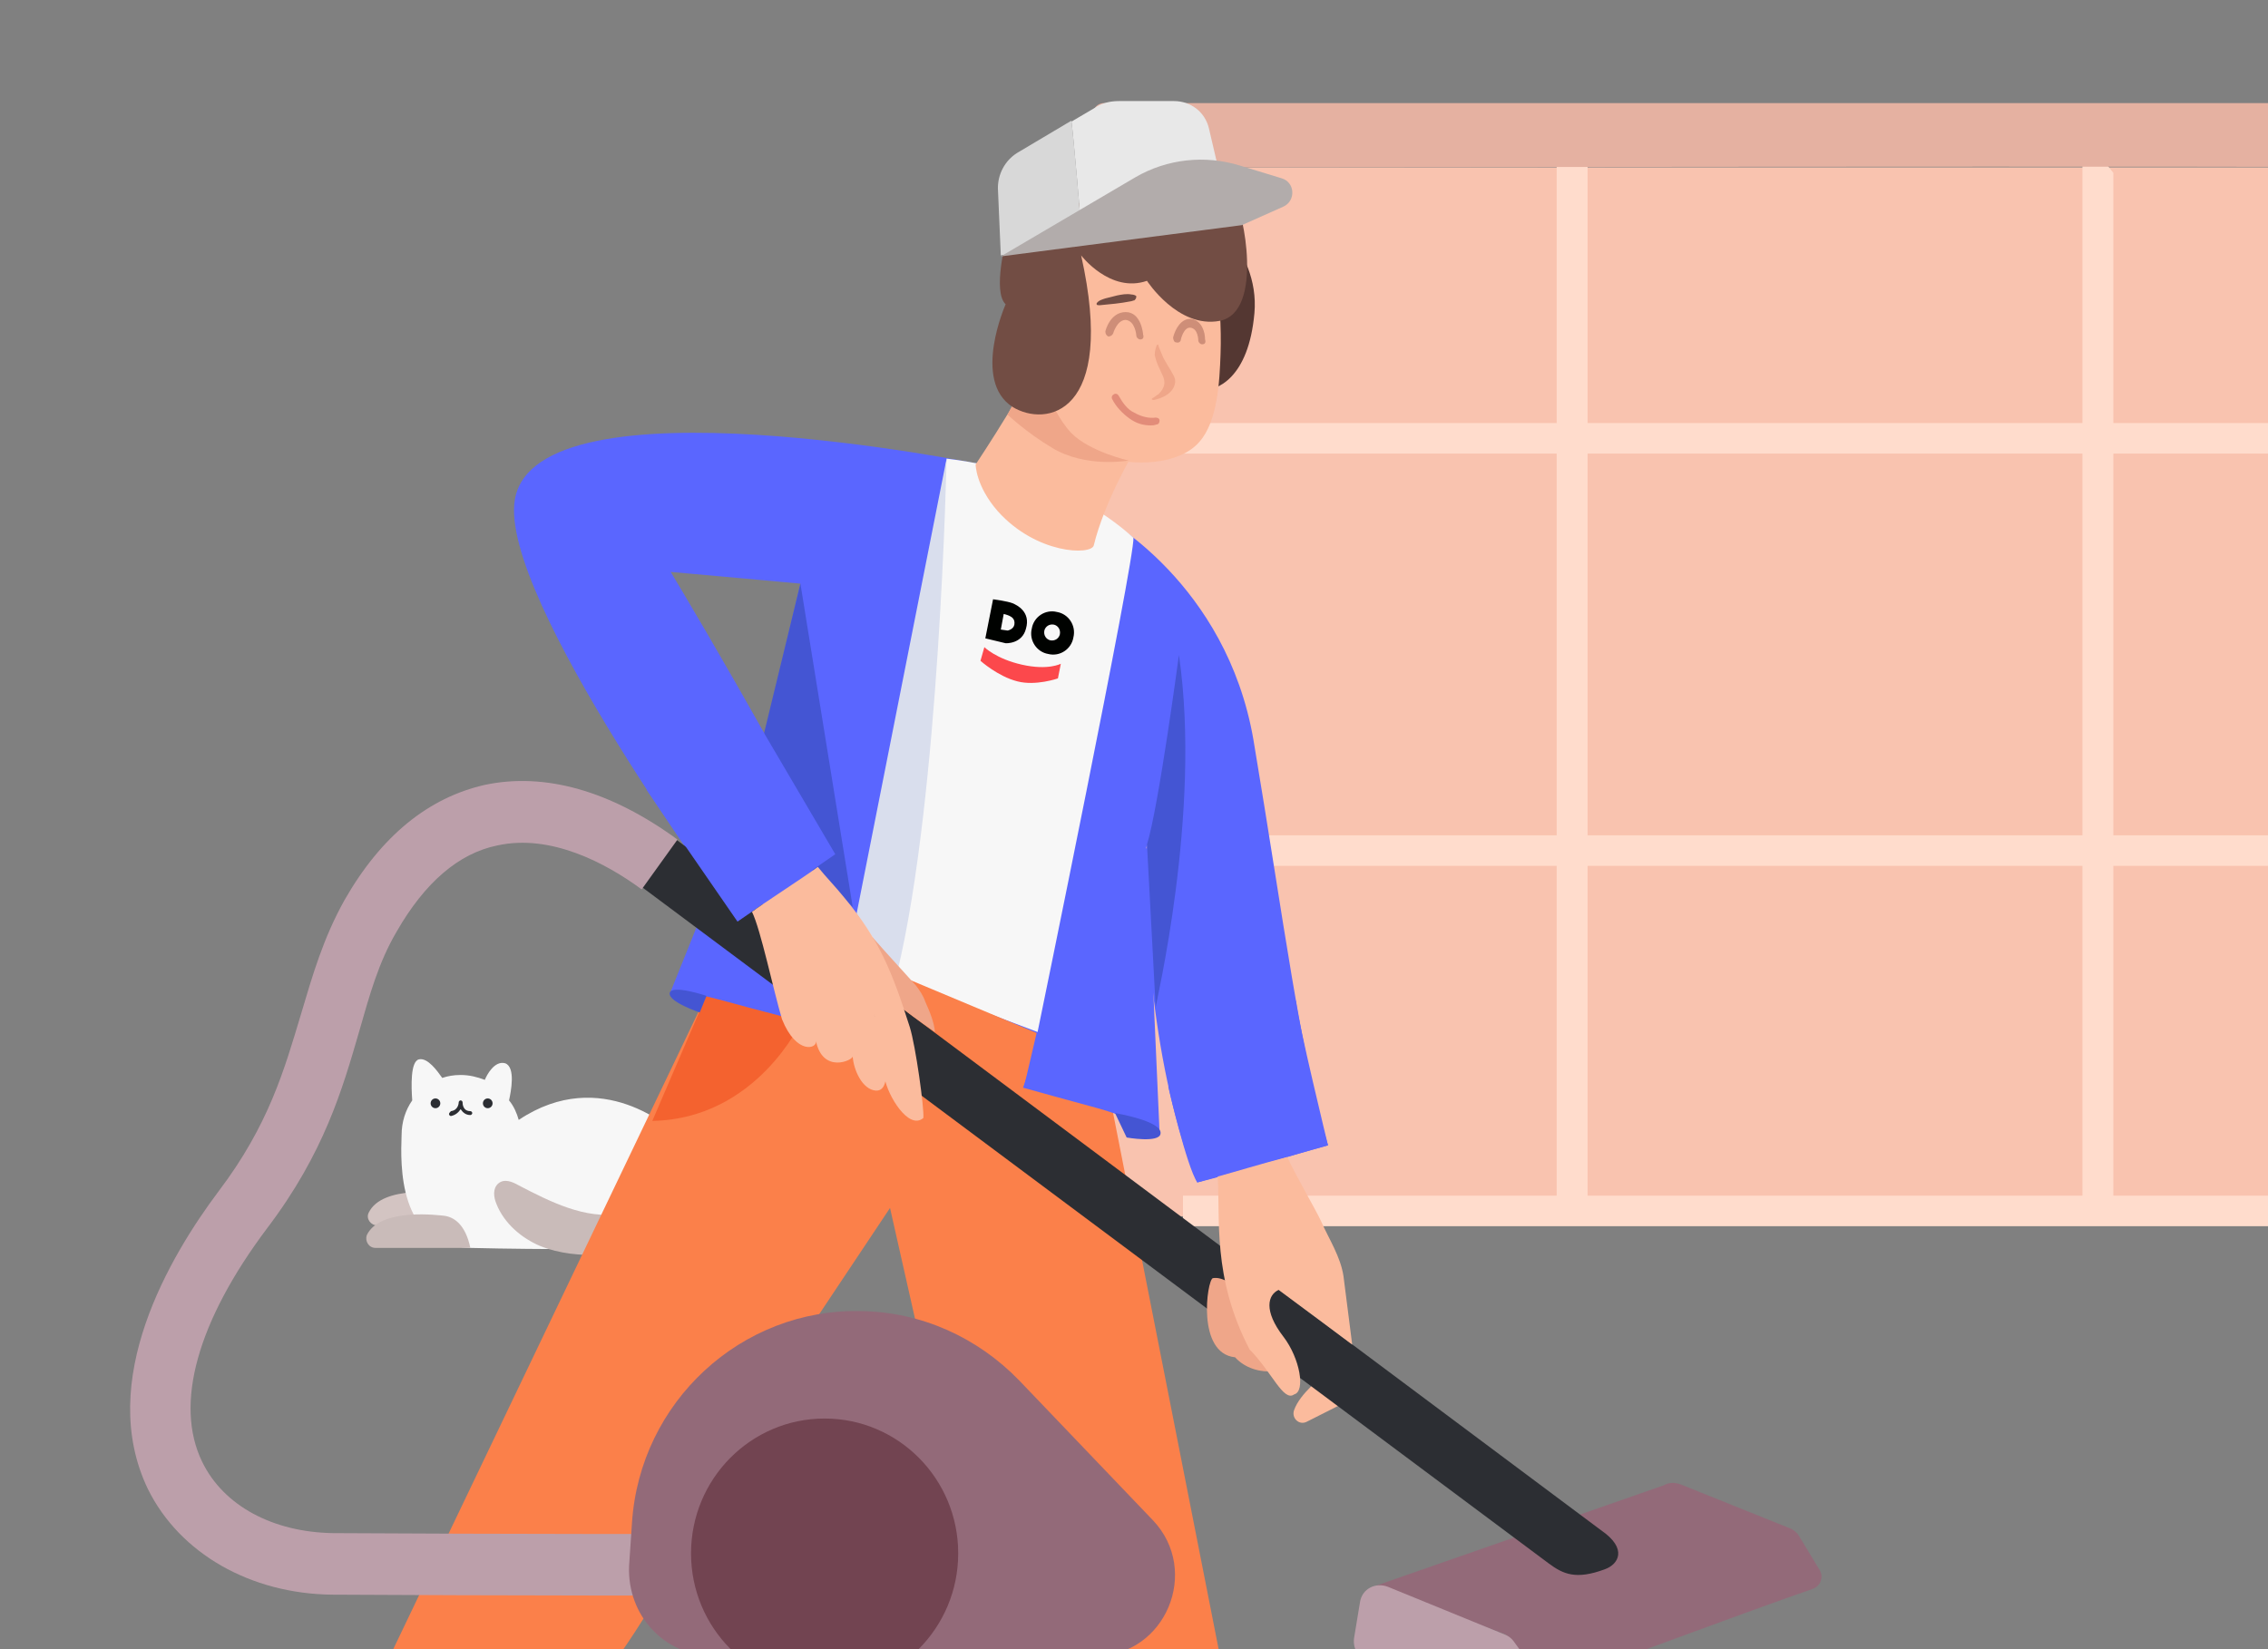 <svg viewBox="0 0 220 160" fill="none" xmlns="http://www.w3.org/2000/svg"><rect x="0" y="0" width="220" height="160" fill="#808080" stroke="none"/><g clip-path="url(#clip0)"><path d="M229.377 16.24c58.735 51.947 6.801 110.602 6.801 138.213-3.555 4.68-2.751-42.225-3.678-36.453H100l5.5-101.76h123.877z" fill="#F9C3AF"/><path d="M111.753 44.007H241l-2-2.964H111.753v2.964zM114.752 84.007H244l-2-2.964H114.752v2.964zM114.752 118.964H244L242 116H114.752v2.964z" fill="#FFDCCC"/><path d="M151 13h3v105h-3V13zM202 118h3V16.774L202 13v105z" fill="#FFDCCC"/><path d="M112.062 16.24l-5.565-4.212c-.927-.624-.463-2.028.619-2.028H241s-10.821 6.396-11.44 6.24c-.309-.156-117.498 0-117.498 0z" fill="#E5B1A1"/><g clip-path="url(#clip1)"><path d="M174.455 148.931c-.188-.284-.564-.568-.845-.663l-10.611-4.265c-.564-.189-1.127-.189-1.596.095l-27.983 9.762 12.677 4.738s2.441 5.592 2.911 5.402c.375-.189 21.034-7.866 26.855-9.856.752-.284 1.033-1.137.658-1.801l-2.066-3.412z" fill="#936A79"/><path d="M131.917 155.471l-.563 3.411c-.188 1.138.563 2.18 1.596 2.37L148.632 164c.657.095 1.127-.663.751-1.232l-2.535-3.507c-.188-.284-.564-.568-.845-.663l-11.362-4.644c-1.221-.474-2.536.19-2.724 1.517z" fill="#BC9FAA"/><path d="M43.181 115.761c-.188 0-6.104-.853-7.418 1.896-.282.568.188 1.232.845 1.232H45.81" fill="#D3C4C2"/><path d="M50.317 108.654c-.188-.664-.469-1.327-.939-1.896.188-.853.657-3.222-.376-3.601-1.033-.284-1.784 1.137-1.972 1.611-.751-.284-1.502-.474-2.348-.474-.657 0-1.221.095-1.784.284-.469-.663-1.409-1.99-2.254-1.8-.845.189-.751 2.653-.657 3.98-.657.948-1.033 2.085-1.033 3.412-.094 2.748-.376 10.709 6.573 10.899 7.7.189 14.555.094 14.555.094l5.258-11.372c-.094-.095-6.949-6.539-15.024-1.137z" fill="#F7F7F7"/><path d="M42.241 107.516c.259 0 .469-.212.469-.473 0-.262-.21-.474-.469-.474s-.469.212-.469.474c0 .261.21.473.469.473zM47.312 107.516c.259 0 .469-.212.469-.473 0-.262-.21-.474-.469-.474s-.469.212-.469.474c0 .261.21.473.469.473zM43.744 108.275c-.094 0-.188-.095-.188-.19s.094-.19.188-.284c.751-.095.751-.853.751-.853 0-.095.094-.19.188-.19s.188.095.188.19c0 .094 0 .853.751.853.094 0 .188.094.188.189s-.094.19-.188.19c-.469 0-.751-.285-.939-.569-.188.284-.469.569-.939.664z" fill="#2C2E33"/><path d="M45.622 121.069h-9.202c-.657 0-1.033-.664-.845-1.232 1.315-2.749 7.231-1.896 7.418-1.896 1.033.095 2.16.853 2.629 3.128zM60.176 117.752c-3.381.568-6.761-1.138-9.86-2.749-.657-.379-1.409-.663-1.972-.189-.563.474-.469 1.327-.188 1.99.751 1.895 2.441 3.317 4.226 4.075 1.878.758 3.944.948 5.916.853 1.221-.095 2.441-.284 3.38-1.137.939-.758 1.409-2.275.751-3.222" fill="#C9BBB9"/><path d="M68.628 96.333l-32.154 67.158s14.474 1.706 20.86 0c3.193-.853 18.9-31.145 18.9-31.145l10.1-15.153 11.702 51.895 20.86-5.597-11.016-55.975-39.251-11.183z" fill="#FB804A"/><path d="M77.736 99.082s-4.319 9.477-14.461 9.666l5.352-12.415 9.108 2.748z" fill="#F4622F"/><path d="M72.853 76.81l-7.888 19.618s.094-.474 1.596-.19c2.16.379 6.291 1.611 7.512 1.895 8.169 2.085 32.396 9.288 32.396 9.288l-7.7-7.014-25.917-23.598z" fill="#5A66FF"/><path d="M130.697 135.948s-1.878.947-3.944 1.99c-.751.379-1.503-.379-1.221-1.137.564-1.611 2.723-3.223 2.723-3.223l2.442 2.37z" fill="#FBBB9D"/><path d="M65.059 55.487c2.254.19 12.583 1.137 12.583 1.137L74.168 71.219c-3.85-6.918-8.075-14.026-9.108-15.732zm51.083 59.232c4.226-1.042 8.451-2.464 12.677-3.601-2.723-9.098-4.226-21.419-7.231-39.33-2.629-15.258-14.554-21.608-14.554-21.608l-11.832-5.118s-43.195-8.814-45.261 3.412c-1.596 9.477 21.034 40.088 21.034 40.088l35.589 18.67 4.695-25.304c-.469 6.634.564 22.271 4.883 32.791z" fill="#5A66FF"/><path d="M115.86 19.663c.282.095 6.385 4.265 5.822 10.709-.563 6.35-3.662 7.582-5.165 7.487-1.502-.095-2.441-11.373-2.441-11.373l1.784-6.824z" fill="#543732"/><path d="M91.821 44.493s-3.005 27.389-8.451 43.216l.188 5.971 17.09 6.444s9.484-46.059 9.296-47.954c-.094 0-6.103-6.255-18.123-7.676z" fill="#F7F7F7"/><path d="M117.926 26.487c.376 2.559.563 5.212.47 7.866-.094 2.654-.282 6.539-2.066 8.529-1.972 2.275-6.479 2.369-9.297 1.422-2.817-.948-4.037-3.886-5.258-6.539s-1.596-5.686-1.502-8.719c0-1.042.093-2.085.469-3.127.47-1.421 1.315-2.559 2.348-3.601 2.629-2.369 6.667-3.127 9.953-1.706 3.287 1.327 4.32 2.369 4.883 5.876z" fill="#FBBB9D"/><path d="M109.944 43.925s-2.817 4.739-3.85 9.003c-.281.948-5.54.853-9.296-3.317-2.16-2.464-2.16-4.549-2.16-4.549s6.198-9.287 6.292-11.278c.188-1.895 3.756-3.791 3.756-3.791l5.258 13.931z" fill="#FBBB9D"/><path d="M109.475 44.683s-3.756-.853-5.54-2.654c-2.348-2.464-3.381-7.203-3.381-7.203l-2.817 5.402s1.784 1.706 4.32 3.222c3.286 1.99 7.418 1.232 7.418 1.232z" fill="#EFA689"/><path d="M104.874 24.781s2.817 3.696 6.385 2.464c0 0 3.005 4.644 7.043 3.886 4.413-.853 2.159-11.088 1.596-11.278-.563-.19-12.583-1.422-12.583-1.422l-9.672 4.644s-1.409 5.212-.094 6.444c0 0-3.287 7.392.657 9.951 3.192 1.99 10.141.853 6.667-14.69z" fill="#724D44"/><path d="M110.602 32.931c-.188 0-.376-.19-.376-.379 0 0-.094-1.422-1.033-1.516-.845 0-1.22 1.327-1.22 1.327-.094.19-.282.284-.47.284-.188-.095-.282-.284-.282-.474 0-.095.47-1.895 1.972-1.895 1.503 0 1.69 2.085 1.69 2.18.094.284 0 .474-.281.474.094 0 0 0 0 0zM116.612 33.405c-.188 0-.376-.19-.376-.379 0 0 0-1.137-.751-1.232-.658-.095-.939 1.137-.939 1.137 0 .19-.188.379-.47.284-.188 0-.282-.284-.282-.474.188-.758.752-1.895 1.785-1.801 1.033.19 1.314 1.327 1.314 1.99.094.284 0 .474-.281.474z" fill="#CE8E78"/><path d="M112.855 34.732c.564 1.042 1.033 1.611 1.127 2.085.094.569-.281 1.611-2.066 1.99-.187 0-.281-.095-.094-.19.188-.095.376-.284.564-.379.282-.284.563-.663.563-1.137 0-.474-.281-.853-.469-1.327-.188-.379-.376-.853-.47-1.327 0-.379.094-.663.188-.948.094-.095.188-.095.188.095.094.284.282.663.469 1.137z" fill="#EFA689"/><path d="M111.635 41.271c-.752 0-1.409-.19-2.066-.663-.658-.474-1.315-1.137-1.69-1.895-.094-.19 0-.379.187-.474.188-.095.376 0 .47.19.375.663.845 1.327 1.502 1.611.658.379 1.409.569 2.066.474.188 0 .376.095.376.284 0 .19-.094.379-.282.379-.282.095-.376.095-.563.095z" fill="#E28C79"/><path d="M119.241 20.895l-1.972-8.435c-.376-1.611-1.784-2.654-3.381-2.654h-5.352c-.845 0-1.69.19-2.348.663l-2.253 1.327c.187 1.422.845 8.909 1.033 11.657l14.273-2.559z" fill="#E8E8E8"/><path d="M96.798 18.242l.282 6.539 7.888-1.422c-.188-2.748-.845-10.14-1.033-11.657l-5.259 3.127c-1.221.758-1.878 2.085-1.878 3.412z" fill="#D8D8D8"/><path d="M109.757 28.572c-.47-.095-.939 0-1.409.095-.376.095-.751.19-1.127.284-.281.095-.657.19-.845.474v.095c0 .095.188.095.282.095 1.033-.095 2.066-.19 3.005-.379.094 0 .281-.095.375-.095.094-.095.188-.19.188-.379 0-.095-.282-.19-.469-.19z" fill="#724D44"/><path d="M97.08 24.876l23.381-3.033 4.038-1.801c1.221-.569 1.127-2.369-.188-2.748l-4.037-1.232c-3.381-1.042-7.043-.663-10.142 1.137l-13.052 7.676z" fill="#B2ACAB"/><path d="M98.207 58.52c-.47-.19-1.878-.379-1.878-.379l-.751 3.791 1.972.474s1.596.095 1.972-1.421c.469-1.611-.845-2.275-1.315-2.464zm-.47 2.654l-.657-.095.282-1.516s.376.095.563.19c.188.095.564.284.47.853-.094.474-.657.569-.657.569zM102.526 59.373c-1.127-.284-2.254.474-2.441 1.611-.282 1.137.469 2.275 1.596 2.464 1.127.284 2.254-.474 2.441-1.611.282-1.137-.469-2.275-1.596-2.464zm-.657 2.748c-.376-.095-.658-.474-.564-.948.094-.379.47-.663.939-.569.376.095.658.474.564.948-.094.379-.47.663-.939.569z" fill="#000200"/><path d="M95.484 62.784s1.127 1.137 3.662 1.706c2.535.569 3.756-.095 3.756-.095l-.282 1.422s-2.16.758-3.944.284c-1.878-.474-3.568-1.99-3.568-1.99l.376-1.327z" fill="#FC484C"/><path d="M77.642 56.624l5.071 31.369-4.977-4.549-3.756-11.752 3.662-15.069z" fill="#4455D3"/><path d="M91.821 44.493s-.657 32.791-4.789 49.85l-3.944-5.686 8.733-44.163z" fill="#D9DEED"/><path d="M100.554 100.219l-1.22 5.212-11.456-3.696-2.817-6.729 1.69-.569 13.803 5.781z" fill="#FB804A"/><path d="M155.299 148.458L65.341 81.265c-1.221 1.422-2.441 2.938-3.662 4.359L150.228 151.68c1.409 1.042 2.629 1.611 5.447.568 1.314-.474 2.253-1.99-.376-3.79z" fill="#2C2E33"/><path d="M62.712 76.621l8.827 12.794 9.484-6.539-8.075-13.742-10.235 7.487z" fill="#5A66FF"/><path d="M71.257 154.807c-.282 0-24.133 0-39.063-.095-7.888-.094-14.743-3.98-17.841-10.235-5.071-10.519 2.16-22.65 6.855-28.905 4.883-6.445 6.385-11.847 7.982-17.154 1.127-3.791 2.16-7.392 4.226-11.088 3.568-6.255 8.169-9.951 13.616-11.183 5.822-1.232 12.207.569 18.686 5.307l-3.474 4.833c-3.474-2.559-8.827-5.402-13.991-4.265-3.756.758-7.043 3.601-9.766 8.34-1.784 3.033-2.629 6.16-3.662 9.761-1.596 5.497-3.38 11.752-8.921 19.049-6.761 9.003-9.015 17.059-6.292 22.651 2.066 4.264 6.855 6.823 12.677 6.918 14.836.095 38.781.095 38.969.095v5.97z" fill="#BC9FAA"/><path d="M111.259 82.307l1.221 27.579s-2.911-1.517-6.01-2.37c-1.784-.473-7.23-1.99-7.23-1.99l8.075-23.693 3.944.474z" fill="#5A66FF"/><path d="M114.358 63.542s-1.972 14.784-3.099 18.386l.845 15.827c-.094 0 4.507-18.86 2.254-34.212z" fill="#4455D3"/><path d="M113.325 105.431s1.784 7.772 2.817 9.288l12.677-3.601s-2.911-11.941-3.099-13.932c-.282-2.085-12.395 8.245-12.395 8.245z" fill="#5A66FF"/><path d="M67.876 98.229s-3.099-1.042-2.911-1.895c.188-.853 3.568.284 3.568.284l-.657 1.611zM109.287 110.359s3.193.569 3.287-.379c.187-1.232-4.414-1.99-4.414-1.99l1.127 2.369z" fill="#4455D3"/><path d="M69.191 160.653h37.091c6.761 0 10.236-8.245 5.54-13.173l-12.958-13.552c-4.038-4.17-9.484-6.634-15.306-6.729-11.644-.284-21.503 8.814-22.255 20.565l-.282 4.17c-.188 4.833 3.474 8.719 8.169 8.719z" fill="#936A79"/><path d="M79.99 163.781c7.157 0 12.958-5.856 12.958-13.079 0-7.223-5.802-13.078-12.958-13.078-7.157 0-12.958 5.855-12.958 13.078 0 7.223 5.802 13.079 12.958 13.079z" fill="#724451"/><path d="M84.591 90.837c0 .095 2.16 2.464 4.226 4.739.376.474.751 1.042.939 1.611.469 1.042.845 1.99.939 2.938-3.474-2.369-4.601-3.506-4.601-3.506l-1.502-5.781zM123.654 133.01l-.282-.664c.188.095-.187-.284-.187-.473-.094-.569-.094-1.138-.188-1.801-.094-.853-.188-1.706-.376-2.464-.282-.758-.657-1.611-1.408-2.085-.376-.284-.939-.474-1.409-.379-.188-.285-.469-.569-.657-.758-.47-.285-1.033-.474-1.503-.379-.563.189-1.596 7.297 2.16 7.676.939 1.042 2.442 1.516 3.85 1.327z" fill="#EFA689"/><path d="M124.875 112.255c.657 1.516 2.817 5.212 3.286 6.255.752 1.706 1.878 3.412 2.16 5.307l.845 6.634s-5.07-3.791-7.136-5.307c-1.033.474-1.503 1.99.469 4.549 1.597 2.085 2.16 5.307 1.033 5.591-1.033.758-2.16-2.179-4.319-4.359-3.663-7.013-2.817-12.794-3.099-16.775 2.066-.568 3.85-1.137 6.761-1.895zM72.947 88.467c.845-.663 4.977-3.317 6.385-4.359.845 1.042 1.69 1.895 2.535 2.938 3.474 4.17 4.695 7.297 6.385 12.604.563 1.801 1.409 7.866 1.315 8.814-1.409 1.232-3.474-2.18-3.756-3.886-.282-1.611-.657-5.307-1.033-6.16.563 1.422 2.254 7.487.188 7.392-1.315-.094-2.16-1.99-2.254-3.317 0 .38-2.911 1.706-3.568-1.516.188.758-1.878 1.422-3.287-2.085-.845-2.843-2.066-8.719-2.911-10.425z" fill="#FBBB9D"/></g></g><defs><clipPath id="clip0"><path fill="#fff" d="M0 0h220v160H0z"/></clipPath><clipPath id="clip1"><path fill="#fff" transform="translate(9 -10)" d="M0 0h174v174H0z"/></clipPath></defs></svg>
